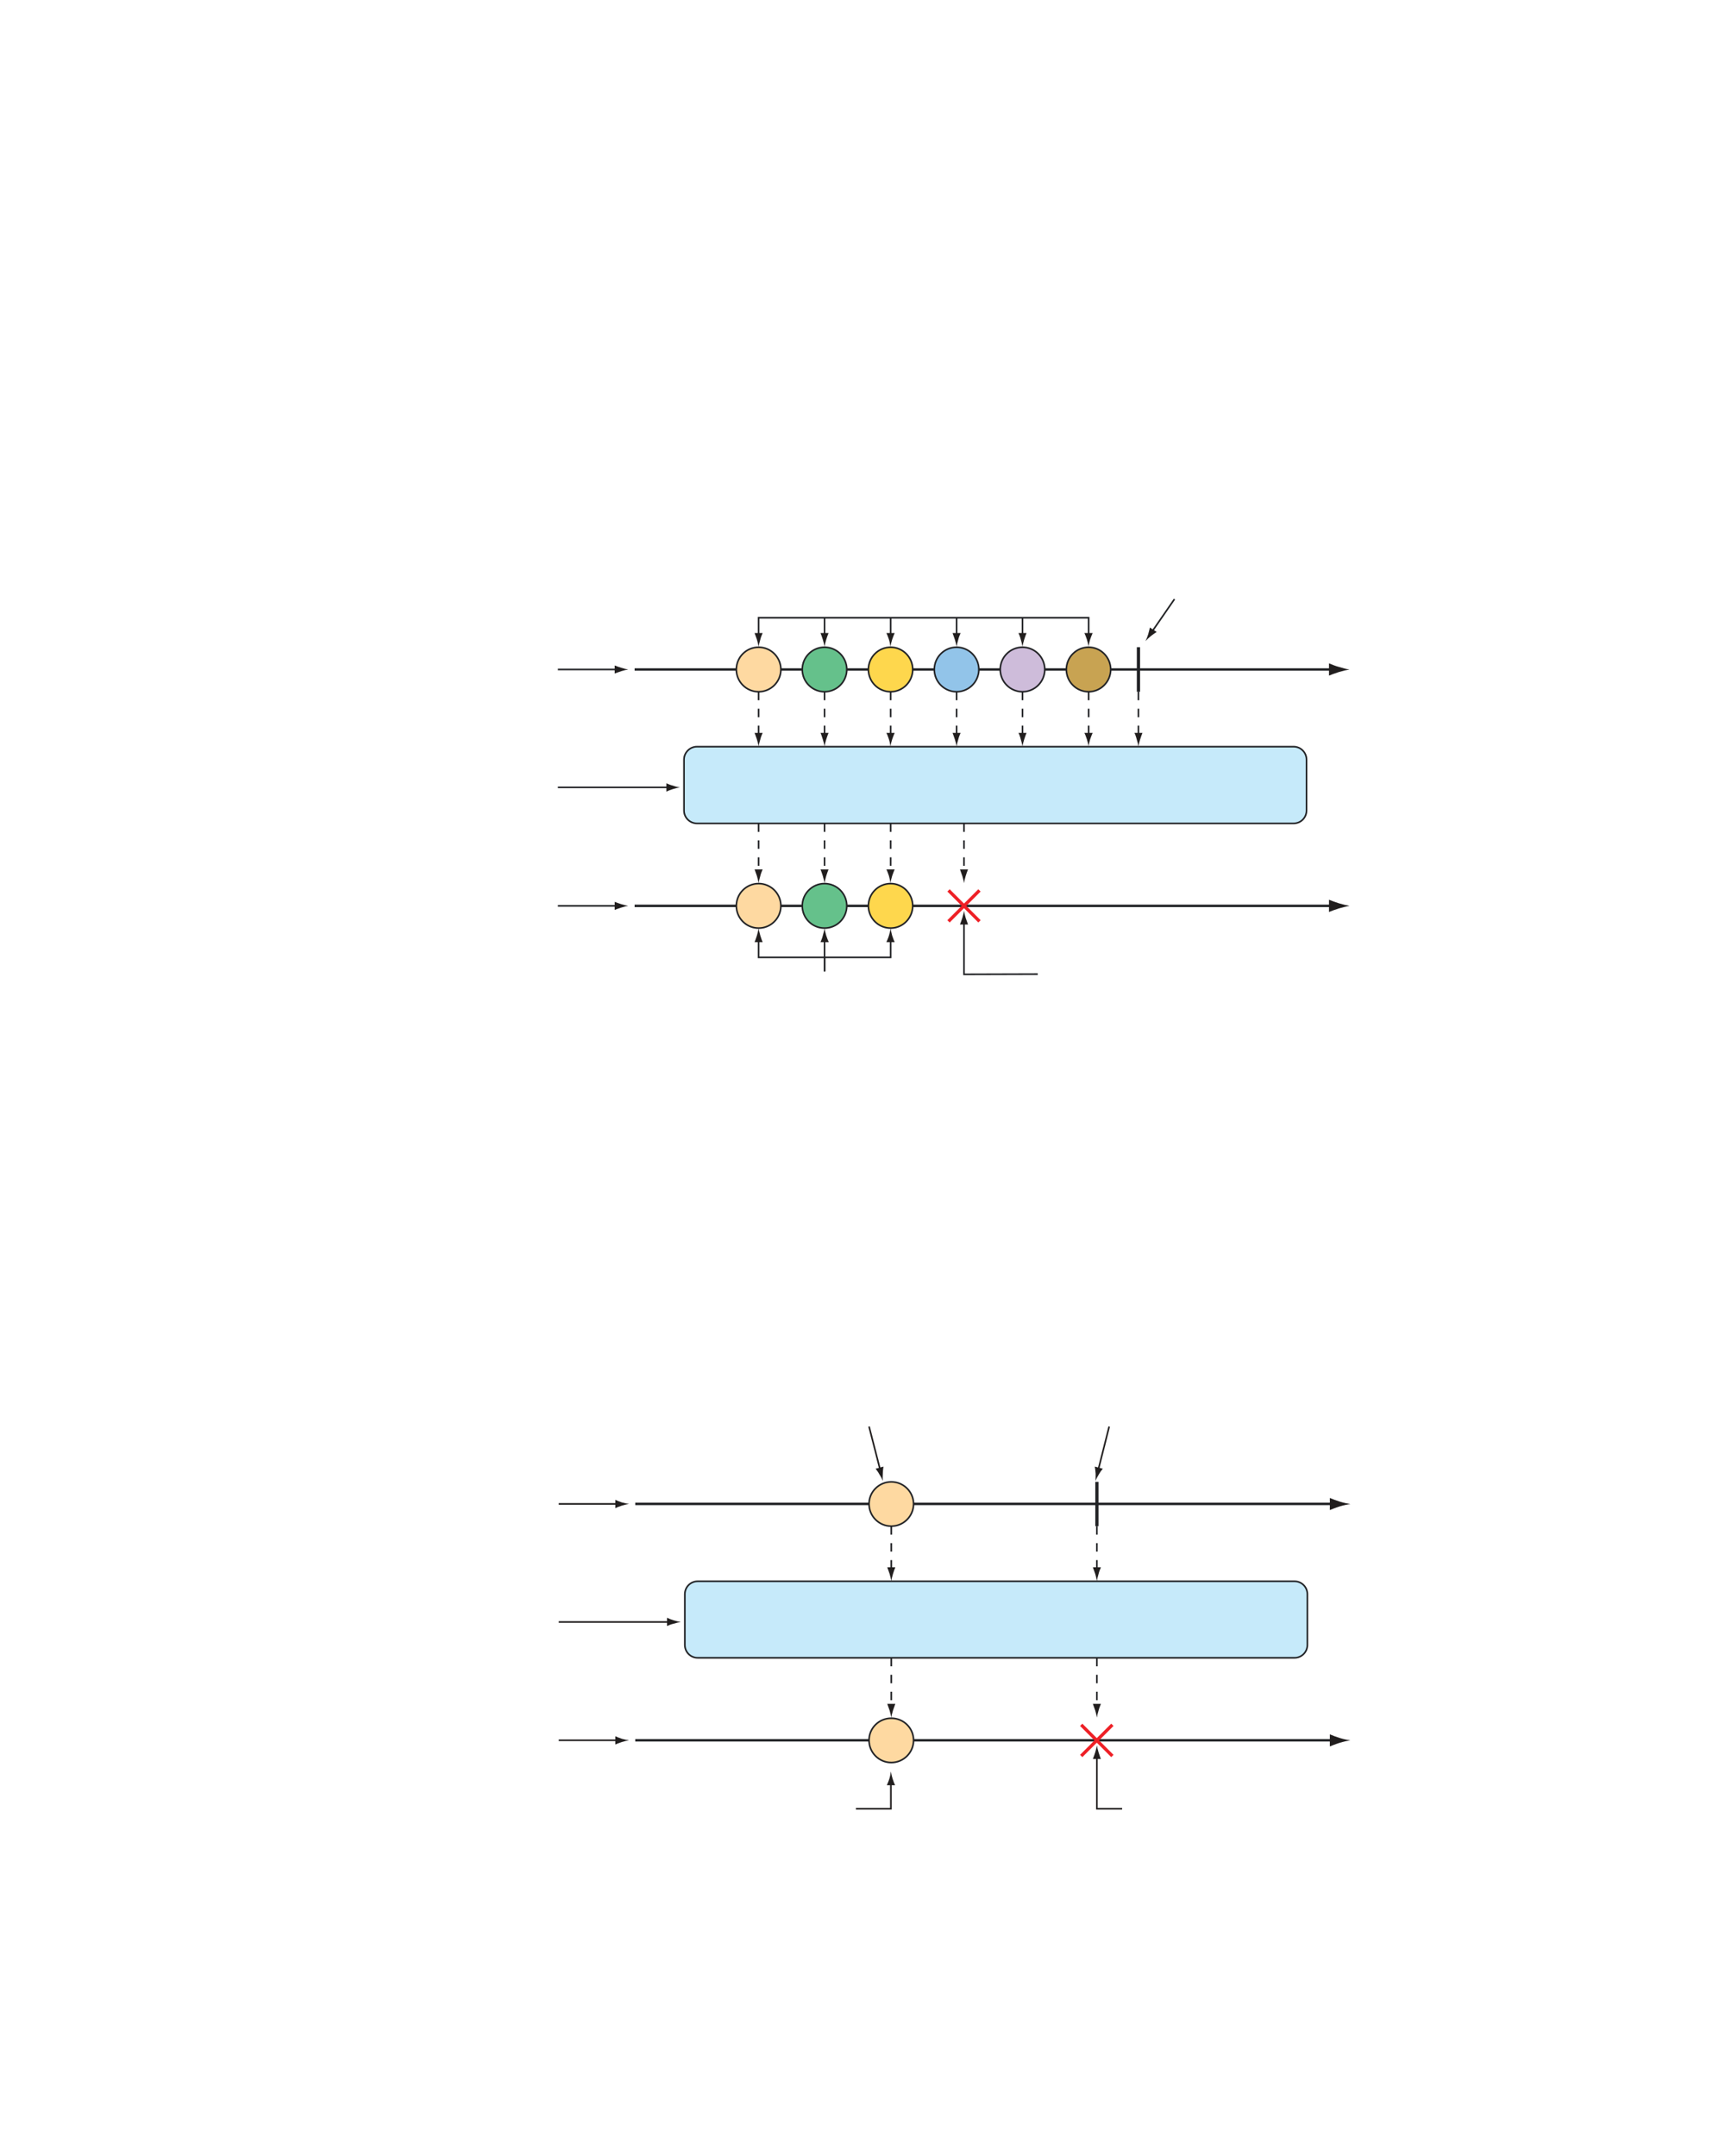<?xml version="1.0" encoding="UTF-8" standalone="no"?>
<!DOCTYPE svg PUBLIC "-//W3C//DTD SVG 1.1//EN"
"http://www.w3.org/Graphics/SVG/1.1/DTD/svg11.dtd">
<svg viewBox="0 0 811 1017" version="1.1" xmlns="http://www.w3.org/2000/svg" xmlns:xlink="http://www.w3.org/1999/xlink">
<defs>
<style type="text/css"><![CDATA[
.g0_312{
fill: none;
stroke: #222326;
stroke-width: 1.145;
}
.g1_312{
fill: #211E1E;
}
.g2_312{
fill: #C6EAFA;
}
.g3_312{
fill: none;
stroke: #222326;
stroke-width: 0.763;
}
.g4_312{
fill: #FED9A1;
}
.g5_312{
fill: #65C18B;
}
.g6_312{
fill: #FED74D;
}
.g7_312{
fill: #92C4E9;
}
.g8_312{
fill: #CEBCDA;
}
.g9_312{
fill: #C8A352;
}
.ga_312{
fill: none;
stroke: #222326;
stroke-width: 0.763;
stroke-dasharray: 4,4;
}
.gb_312{
fill: none;
stroke: #EE2026;
stroke-width: 1.527;
}
.gc_312{
fill: none;
stroke: #222326;
stroke-width: 1.527;
}
.gd_312{
fill: none;
stroke: #211E1E;
stroke-width: 0.763;
}
]]></style>
</defs>
<path d="M299.4,315.8H629" class="g0_312"/>
<path d="M631.7,314.6c-1.9,-.5,-3.2,-1.1,-4.7,-1.7v5.8c.6,-.3,2.8,-1.1,4.7,-1.7c2,-.6,3.8,-1,5,-1.2c-1.2,-.1,-3,-.6,-5,-1.2Z" class="g1_312"/>
<path d="M322.7,382.3c0,3.4,2.8,6.1,6.1,6.1H610.3c3.4,0,6.1,-2.7,6.1,-6.1v-24c0,-3.3,-2.7,-6.1,-6.1,-6.1H328.8c-3.3,0,-6.1,2.8,-6.1,6.1v24Z" class="g2_312"/>
<path d="M322.7,382.3c0,3.4,2.8,6.1,6.1,6.1H610.3c3.4,0,6.1,-2.7,6.1,-6.1v-24c0,-3.3,-2.7,-6.1,-6.1,-6.1H328.8c-3.3,0,-6.1,2.8,-6.1,6.1v24ZM263.2,371.4h52.5" class="g3_312"/>
<path d="M317.5,370.6c-1.3,-.3,-2.1,-.7,-3.1,-1.1v3.9c.3,-.2,1.8,-.8,3.1,-1.2c1.3,-.4,2.5,-.7,3.3,-.8c-.8,-.1,-2,-.3,-3.3,-.8Z" class="g1_312"/>
<path d="M263.2,315.8h28.1" class="g3_312"/>
<path d="M293.1,315c-1.3,-.4,-2.1,-.7,-3.1,-1.1v3.8c.3,-.1,1.8,-.7,3.1,-1.1c1.3,-.4,2.5,-.7,3.3,-.8c-.8,-.1,-2,-.4,-3.3,-.8Z" class="g1_312"/>
<path d="M263.2,427.3h28.1" class="g3_312"/>
<path d="M293.1,426.5c-1.3,-.4,-2.1,-.7,-3.1,-1.1v3.8c.3,-.1,1.8,-.7,3.1,-1.1c1.3,-.4,2.5,-.7,3.3,-.8c-.8,-.1,-2,-.4,-3.3,-.8Z" class="g1_312"/>
<path d="M368.4,315.8c0,5.8,-4.7,10.5,-10.5,10.5c-5.8,0,-10.5,-4.7,-10.5,-10.5c0,-5.8,4.7,-10.5,10.5,-10.5c5.8,0,10.5,4.7,10.5,10.5Z" class="g4_312"/>
<path d="M368.4,315.8c0,5.8,-4.7,10.5,-10.5,10.5c-5.8,0,-10.5,-4.7,-10.5,-10.5c0,-5.8,4.7,-10.5,10.5,-10.5c5.8,0,10.5,4.7,10.5,10.5Z" class="g3_312"/>
<path d="M399.5,315.8c0,5.8,-4.7,10.5,-10.5,10.5c-5.8,0,-10.5,-4.7,-10.5,-10.5c0,-5.8,4.7,-10.5,10.5,-10.5c5.8,0,10.5,4.7,10.5,10.5Z" class="g5_312"/>
<path d="M399.5,315.8c0,5.8,-4.7,10.5,-10.5,10.5c-5.8,0,-10.5,-4.7,-10.5,-10.5c0,-5.8,4.7,-10.5,10.5,-10.5c5.8,0,10.5,4.7,10.5,10.5Z" class="g3_312"/>
<path d="M430.6,315.8c0,5.8,-4.7,10.5,-10.4,10.5c-5.8,0,-10.5,-4.7,-10.5,-10.5c0,-5.8,4.7,-10.5,10.5,-10.5c5.7,0,10.4,4.7,10.4,10.5Z" class="g6_312"/>
<path d="M430.6,315.8c0,5.8,-4.7,10.5,-10.4,10.5c-5.8,0,-10.5,-4.7,-10.5,-10.5c0,-5.8,4.7,-10.5,10.5,-10.5c5.7,0,10.4,4.7,10.4,10.5Z" class="g3_312"/>
<path d="M461.8,315.8c0,5.8,-4.7,10.5,-10.5,10.5c-5.8,0,-10.5,-4.7,-10.5,-10.5c0,-5.8,4.7,-10.5,10.5,-10.5c5.8,0,10.5,4.7,10.5,10.5Z" class="g7_312"/>
<path d="M461.8,315.8c0,5.8,-4.7,10.5,-10.5,10.5c-5.8,0,-10.5,-4.7,-10.5,-10.5c0,-5.8,4.7,-10.5,10.5,-10.5c5.8,0,10.5,4.7,10.5,10.5Z" class="g3_312"/>
<path d="M492.9,315.8c0,5.8,-4.7,10.5,-10.5,10.5c-5.8,0,-10.5,-4.7,-10.5,-10.5c0,-5.8,4.7,-10.5,10.5,-10.5c5.8,0,10.5,4.7,10.5,10.5Z" class="g8_312"/>
<path d="M492.9,315.8c0,5.8,-4.7,10.5,-10.5,10.5c-5.8,0,-10.5,-4.7,-10.5,-10.5c0,-5.8,4.7,-10.5,10.5,-10.5c5.8,0,10.5,4.7,10.5,10.5Z" class="g3_312"/>
<path d="M524,315.8c0,5.8,-4.7,10.5,-10.4,10.5c-5.8,0,-10.5,-4.7,-10.5,-10.5c0,-5.8,4.7,-10.5,10.5,-10.5c5.7,0,10.4,4.7,10.4,10.5Z" class="g9_312"/>
<path d="M524,315.8c0,5.8,-4.7,10.5,-10.4,10.5c-5.8,0,-10.5,-4.7,-10.5,-10.5c0,-5.8,4.7,-10.5,10.5,-10.5c5.7,0,10.4,4.7,10.4,10.5ZM357.9,299.9v-8.5H513.6v8.5" class="g3_312"/>
<path d="M514.3,301.7c.4,-1.3,.8,-2.1,1.2,-3.1h-3.9c.2,.4,.8,1.8,1.2,3.1c.4,1.3,.7,2.6,.7,3.4c.2,-.8,.4,-2.1,.8,-3.4Z" class="g1_312"/>
<path d="M358.7,301.7c.3,-1.3,.7,-2.1,1.1,-3.1H356c.1,.4,.7,1.8,1.1,3.1c.4,1.3,.7,2.6,.8,3.4c.1,-.8,.4,-2.1,.8,-3.4Z" class="g1_312"/>
<path d="M482.4,291.4v8.5" class="g3_312"/>
<path d="M483.2,301.7c.4,-1.3,.7,-2.1,1.1,-3.1h-3.8c.2,.4,.8,1.8,1.1,3.1c.4,1.3,.7,2.6,.8,3.4c.1,-.8,.4,-2.1,.8,-3.4Z" class="g1_312"/>
<path d="M451.3,291.4v8.5" class="g3_312"/>
<path d="M452.1,301.7c.3,-1.3,.7,-2.1,1.1,-3.1h-3.8c.1,.4,.7,1.8,1.1,3.1c.4,1.3,.7,2.6,.8,3.4c.1,-.8,.4,-2.1,.8,-3.4Z" class="g1_312"/>
<path d="M420.2,291.4v8.5" class="g3_312"/>
<path d="M420.9,301.7c.4,-1.3,.8,-2.1,1.2,-3.1h-3.9c.2,.4,.8,1.8,1.2,3.1c.4,1.3,.6,2.6,.7,3.4c.1,-.8,.4,-2.1,.8,-3.4Z" class="g1_312"/>
<path d="M389,291.4v8.5" class="g3_312"/>
<path d="M389.8,301.7c.4,-1.3,.7,-2.1,1.1,-3.1h-3.8c.2,.4,.7,1.8,1.1,3.1c.4,1.3,.7,2.6,.8,3.4c.1,-.8,.4,-2.1,.8,-3.4Z" class="g1_312"/>
<path d="M357.9,443.1v8.5h62.3v-8.5" class="g3_312"/>
<path d="M419.4,441.3c-.4,1.3,-.8,2.1,-1.2,3.1h3.9c-.2,-.4,-.8,-1.8,-1.2,-3.1c-.4,-1.4,-.6,-2.6,-.7,-3.4c-.1,.8,-.4,2,-.8,3.4Z" class="g1_312"/>
<path d="M357.1,441.3c-.4,1.3,-.7,2.1,-1.1,3.1h3.8c-.2,-.4,-.7,-1.8,-1.1,-3.1c-.4,-1.4,-.7,-2.6,-.8,-3.4c-.1,.8,-.4,2,-.8,3.4Z" class="g1_312"/>
<path d="M389,458.2V443.1" class="g3_312"/>
<path d="M388.2,441.3c-.3,1.3,-.7,2.1,-1.1,3.1H391c-.2,-.4,-.8,-1.8,-1.2,-3.1c-.4,-1.4,-.7,-2.6,-.8,-3.4c-.1,.8,-.4,2,-.8,3.4Z" class="g1_312"/>
<path d="M489.6,459.5l-34.8,.1V434.8" class="g3_312"/>
<path d="M454,433c-.4,1.2,-.7,2.1,-1.1,3.1h3.8c-.1,-.4,-.7,-1.9,-1.1,-3.1c-.4,-1.4,-.7,-2.6,-.8,-3.4c-.1,.8,-.4,2,-.8,3.4Z" class="g1_312"/>
<path d="M554.1,282.6l-10.7,15.5" class="g3_312"/>
<path d="M543,300c1,-.8,1.8,-1.3,2.7,-1.9L542.5,296c-.1,.4,-.4,1.9,-.8,3.2c-.4,1.3,-.9,2.5,-1.3,3.2c.6,-.6,1.5,-1.5,2.6,-2.4Z" class="g1_312"/>
<path d="M482.4,326.3V347" class="ga_312"/>
<path d="M483.2,348.8c.4,-1.3,.7,-2.1,1.1,-3.1h-3.8c.2,.3,.8,1.8,1.1,3.1c.4,1.3,.7,2.5,.8,3.3c.1,-.8,.4,-2,.8,-3.3Z" class="g1_312"/>
<path d="M451.3,326.3V347" class="ga_312"/>
<path d="M452.1,348.8c.3,-1.3,.7,-2.1,1.1,-3.1h-3.8c.1,.3,.7,1.8,1.1,3.1c.4,1.3,.7,2.5,.8,3.3c.1,-.8,.4,-2,.8,-3.3Z" class="g1_312"/>
<path d="M420.2,326.3V347" class="ga_312"/>
<path d="M420.9,348.8c.4,-1.3,.8,-2.1,1.2,-3.1h-3.9c.2,.3,.8,1.8,1.2,3.1c.4,1.3,.6,2.5,.7,3.3c.1,-.8,.4,-2,.8,-3.3Z" class="g1_312"/>
<path d="M389,326.3V347" class="ga_312"/>
<path d="M389.8,348.8c.4,-1.3,.7,-2.1,1.1,-3.1h-3.8c.2,.3,.7,1.8,1.1,3.1c.4,1.3,.7,2.5,.8,3.3c.1,-.8,.4,-2,.8,-3.3Z" class="g1_312"/>
<path d="M357.9,326.3V347" class="ga_312"/>
<path d="M358.7,348.8c.3,-1.3,.7,-2.1,1.1,-3.1H356c.1,.3,.7,1.8,1.1,3.1c.4,1.3,.7,2.5,.8,3.3c.1,-.8,.4,-2,.8,-3.3Z" class="g1_312"/>
<path d="M454.8,388.4v23" class="ga_312"/>
<path d="M455.6,413.2c.4,-1.3,.7,-2.1,1.1,-3.1h-3.8c.1,.4,.7,1.8,1.1,3.1c.4,1.4,.7,2.6,.8,3.4c.1,-.8,.4,-2,.8,-3.4Z" class="g1_312"/>
<path d="M420.2,388.4v23" class="ga_312"/>
<path d="M420.9,413.2c.4,-1.3,.8,-2.1,1.2,-3.1h-3.9c.2,.4,.8,1.8,1.2,3.1c.4,1.4,.6,2.6,.7,3.4c.1,-.8,.4,-2,.8,-3.4Z" class="g1_312"/>
<path d="M389,388.4v23" class="ga_312"/>
<path d="M389.8,413.2c.4,-1.3,.7,-2.1,1.1,-3.1h-3.8c.2,.4,.7,1.8,1.1,3.1c.4,1.4,.7,2.6,.8,3.4c.1,-.8,.4,-2,.8,-3.4Z" class="g1_312"/>
<path d="M357.9,388.4v23" class="ga_312"/>
<path d="M358.7,413.2c.3,-1.3,.7,-2.1,1.1,-3.1H356c.1,.4,.7,1.8,1.1,3.1c.4,1.4,.7,2.6,.8,3.4c.1,-.8,.4,-2,.8,-3.4Z" class="g1_312"/>
<path d="M513.6,326.3V347" class="ga_312"/>
<path d="M514.3,348.8c.4,-1.3,.8,-2.1,1.2,-3.1h-3.9c.2,.3,.8,1.8,1.2,3.1c.4,1.3,.7,2.5,.7,3.3c.2,-.8,.4,-2,.8,-3.3Z" class="g1_312"/>
<path d="M537.1,326.3V347" class="ga_312"/>
<path d="M537.9,348.8c.4,-1.3,.7,-2.1,1.1,-3.1h-3.8c.2,.3,.8,1.8,1.1,3.1c.4,1.3,.7,2.5,.8,3.3c.1,-.8,.4,-2,.8,-3.3Z" class="g1_312"/>
<path d="M299.4,427.3H629" class="g0_312"/>
<path d="M631.7,426.1c-1.9,-.6,-3.2,-1.1,-4.7,-1.7v5.8c.6,-.3,2.8,-1.1,4.7,-1.7c2,-.6,3.8,-1,5,-1.2c-1.2,-.2,-3,-.6,-5,-1.2Z" class="g1_312"/>
<path d="M368.4,427.3c0,5.8,-4.7,10.5,-10.5,10.5c-5.8,0,-10.5,-4.7,-10.5,-10.5c0,-5.8,4.7,-10.5,10.5,-10.5c5.8,0,10.5,4.7,10.5,10.5Z" class="g4_312"/>
<path d="M368.4,427.3c0,5.8,-4.7,10.5,-10.5,10.5c-5.8,0,-10.5,-4.7,-10.5,-10.5c0,-5.8,4.7,-10.5,10.5,-10.5c5.8,0,10.5,4.7,10.5,10.5Z" class="g3_312"/>
<path d="M399.5,427.3c0,5.8,-4.7,10.5,-10.5,10.5c-5.8,0,-10.5,-4.7,-10.5,-10.5c0,-5.8,4.7,-10.5,10.5,-10.5c5.8,0,10.5,4.7,10.5,10.5Z" class="g5_312"/>
<path d="M399.5,427.3c0,5.8,-4.7,10.5,-10.5,10.5c-5.8,0,-10.5,-4.7,-10.5,-10.5c0,-5.8,4.7,-10.5,10.5,-10.5c5.8,0,10.5,4.7,10.5,10.5Z" class="g3_312"/>
<path d="M430.6,427.3c0,5.8,-4.7,10.5,-10.4,10.5c-5.8,0,-10.5,-4.7,-10.5,-10.5c0,-5.8,4.7,-10.5,10.5,-10.5c5.7,0,10.4,4.7,10.4,10.5Z" class="g6_312"/>
<path d="M430.6,427.3c0,5.8,-4.7,10.5,-10.4,10.5c-5.8,0,-10.5,-4.7,-10.5,-10.5c0,-5.8,4.7,-10.5,10.5,-10.5c5.7,0,10.4,4.7,10.4,10.5Z" class="g3_312"/>
<path d="M447.5,434.6L462.1,420m0,14.6L447.5,420" class="gb_312"/>
<path d="M389,451.6v6.6" class="g3_312"/>
<path d="M537.1,326.3v-21" class="gc_312"/>
<path d="M299.7,709.4H629.3" class="g0_312"/>
<path d="M632,708.3c-1.9,-.6,-3.1,-1.1,-4.6,-1.7v5.7c.5,-.2,2.7,-1.1,4.6,-1.7c2,-.6,3.9,-1,5.1,-1.1c-1.2,-.2,-3.1,-.6,-5.1,-1.2Z" class="g1_312"/>
<path d="M323.1,775.9c0,3.4,2.7,6.1,6.1,6.1H610.7c3.4,0,6.1,-2.7,6.1,-6.1V752c0,-3.4,-2.7,-6.1,-6.1,-6.1H329.2c-3.4,0,-6.1,2.7,-6.1,6.1v23.9Z" class="g2_312"/>
<path d="M323.1,775.9c0,3.4,2.7,6.1,6.1,6.1H610.7c3.4,0,6.1,-2.7,6.1,-6.1V752c0,-3.4,-2.7,-6.1,-6.1,-6.1H329.2c-3.4,0,-6.1,2.7,-6.1,6.1v23.9Z" class="g3_312"/>
<path d="M263.6,765.1H316" class="gd_312"/>
<path d="M317.8,764.3c-1.3,-.4,-2.1,-.7,-3.1,-1.2V767c.4,-.2,1.8,-.8,3.1,-1.1c1.4,-.4,2.6,-.7,3.4,-.8c-.8,-.1,-2,-.4,-3.4,-.8Z" class="g1_312"/>
<path d="M263.6,709.4h28" class="gd_312"/>
<path d="M293.4,708.7c-1.3,-.4,-2.1,-.8,-3.1,-1.2v3.9c.4,-.2,1.8,-.8,3.1,-1.2c1.4,-.4,2.6,-.7,3.4,-.8c-.8,-.1,-2,-.3,-3.4,-.7Z" class="g1_312"/>
<path d="M263.6,820.9h28" class="gd_312"/>
<path d="M293.4,820.2c-1.3,-.4,-2.1,-.8,-3.1,-1.2v3.9c.4,-.2,1.8,-.8,3.1,-1.2c1.4,-.4,2.6,-.7,3.4,-.8c-.8,-.1,-2,-.3,-3.4,-.7Z" class="g1_312"/>
<path d="M431,709.4c0,5.8,-4.7,10.5,-10.5,10.5c-5.8,0,-10.5,-4.7,-10.5,-10.5c0,-5.7,4.7,-10.4,10.5,-10.4c5.8,0,10.5,4.7,10.5,10.4Z" class="g4_312"/>
<path d="M431,709.4c0,5.8,-4.7,10.5,-10.5,10.5c-5.8,0,-10.5,-4.7,-10.5,-10.5c0,-5.7,4.7,-10.4,10.5,-10.4c5.8,0,10.5,4.7,10.5,10.4Z" class="g3_312"/>
<path d="M410,672.9l5.3,20.6" class="gd_312"/>
<path d="M416.5,695.1c0,-1.3,.2,-2.2,.3,-3.3l-3.7,1c.2,.3,1.2,1.5,1.8,2.7c.8,1.2,1.3,2.3,1.6,3.1c-.1,-.8,-.1,-2.1,0,-3.5Z" class="g1_312"/>
<path d="M523.3,672.9l-5.2,20.6" class="gd_312"/>
<path d="M518.4,695.5c.7,-1.2,1.2,-1.9,1.9,-2.7l-3.8,-1c.1,.4,.3,2,.4,3.3c0,1.4,0,2.7,-.1,3.5c.3,-.8,.9,-1.9,1.6,-3.1Z" class="g1_312"/>
<path d="M529.4,853.2H517.5V828.4" class="gd_312"/>
<path d="M516.7,826.6c-.4,1.3,-.7,2.1,-1.1,3.1h3.8c-.2,-.3,-.7,-1.8,-1.1,-3.1c-.4,-1.3,-.7,-2.6,-.8,-3.3c-.1,.7,-.4,2,-.8,3.3Z" class="g1_312"/>
<path d="M403.8,853.2h16.5V840.8" class="gd_312"/>
<path d="M419.6,839c-.4,1.3,-.8,2.1,-1.2,3.1h3.9c-.2,-.3,-.8,-1.8,-1.2,-3.1c-.4,-1.3,-.7,-2.6,-.8,-3.4c-.1,.8,-.3,2.1,-.7,3.4Z" class="g1_312"/>
<path d="M420.5,719.9v20.7" class="ga_312"/>
<path d="M421.3,742.4c.4,-1.3,.7,-2.1,1.1,-3.1h-3.8c.1,.4,.7,1.8,1.1,3.1c.4,1.4,.7,2.6,.8,3.4c.1,-.8,.4,-2,.8,-3.4Z" class="g1_312"/>
<path d="M517.5,782v23" class="ga_312"/>
<path d="M518.3,806.8c.3,-1.2,.7,-2,1.1,-3.1h-3.8c.1,.4,.7,1.9,1.1,3.1c.4,1.4,.7,2.6,.8,3.4c.1,-.8,.4,-2,.8,-3.4Z" class="g1_312"/>
<path d="M420.5,782v23" class="ga_312"/>
<path d="M421.3,806.8c.4,-1.2,.7,-2,1.1,-3.1h-3.8c.1,.4,.7,1.9,1.1,3.1c.4,1.4,.7,2.6,.8,3.4c.1,-.8,.4,-2,.8,-3.4Z" class="g1_312"/>
<path d="M517.5,719.9v20.7" class="ga_312"/>
<path d="M518.3,742.4c.3,-1.3,.7,-2.1,1.1,-3.1h-3.8c.1,.4,.7,1.8,1.1,3.1c.4,1.4,.7,2.6,.8,3.4c.1,-.8,.4,-2,.8,-3.4Z" class="g1_312"/>
<path d="M299.7,820.9H629.3" class="g0_312"/>
<path d="M632,819.8c-1.9,-.6,-3.1,-1.1,-4.6,-1.7v5.7c.5,-.2,2.7,-1.1,4.6,-1.7c2,-.6,3.9,-1,5.1,-1.2c-1.2,-.1,-3.1,-.5,-5.1,-1.1Z" class="g1_312"/>
<path d="M431,820.9c0,5.8,-4.7,10.5,-10.5,10.5c-5.8,0,-10.5,-4.7,-10.5,-10.5c0,-5.8,4.7,-10.4,10.5,-10.4c5.8,0,10.5,4.6,10.5,10.4Z" class="g4_312"/>
<path d="M431,820.9c0,5.8,-4.7,10.5,-10.5,10.5c-5.8,0,-10.5,-4.7,-10.5,-10.5c0,-5.8,4.7,-10.4,10.5,-10.4c5.8,0,10.5,4.6,10.5,10.4Z" class="g3_312"/>
<path d="M517.5,719.9V699" class="gc_312"/>
<path d="M510.1,828.3l14.7,-14.7m0,14.7L510.1,813.6" class="gb_312"/>
</svg>